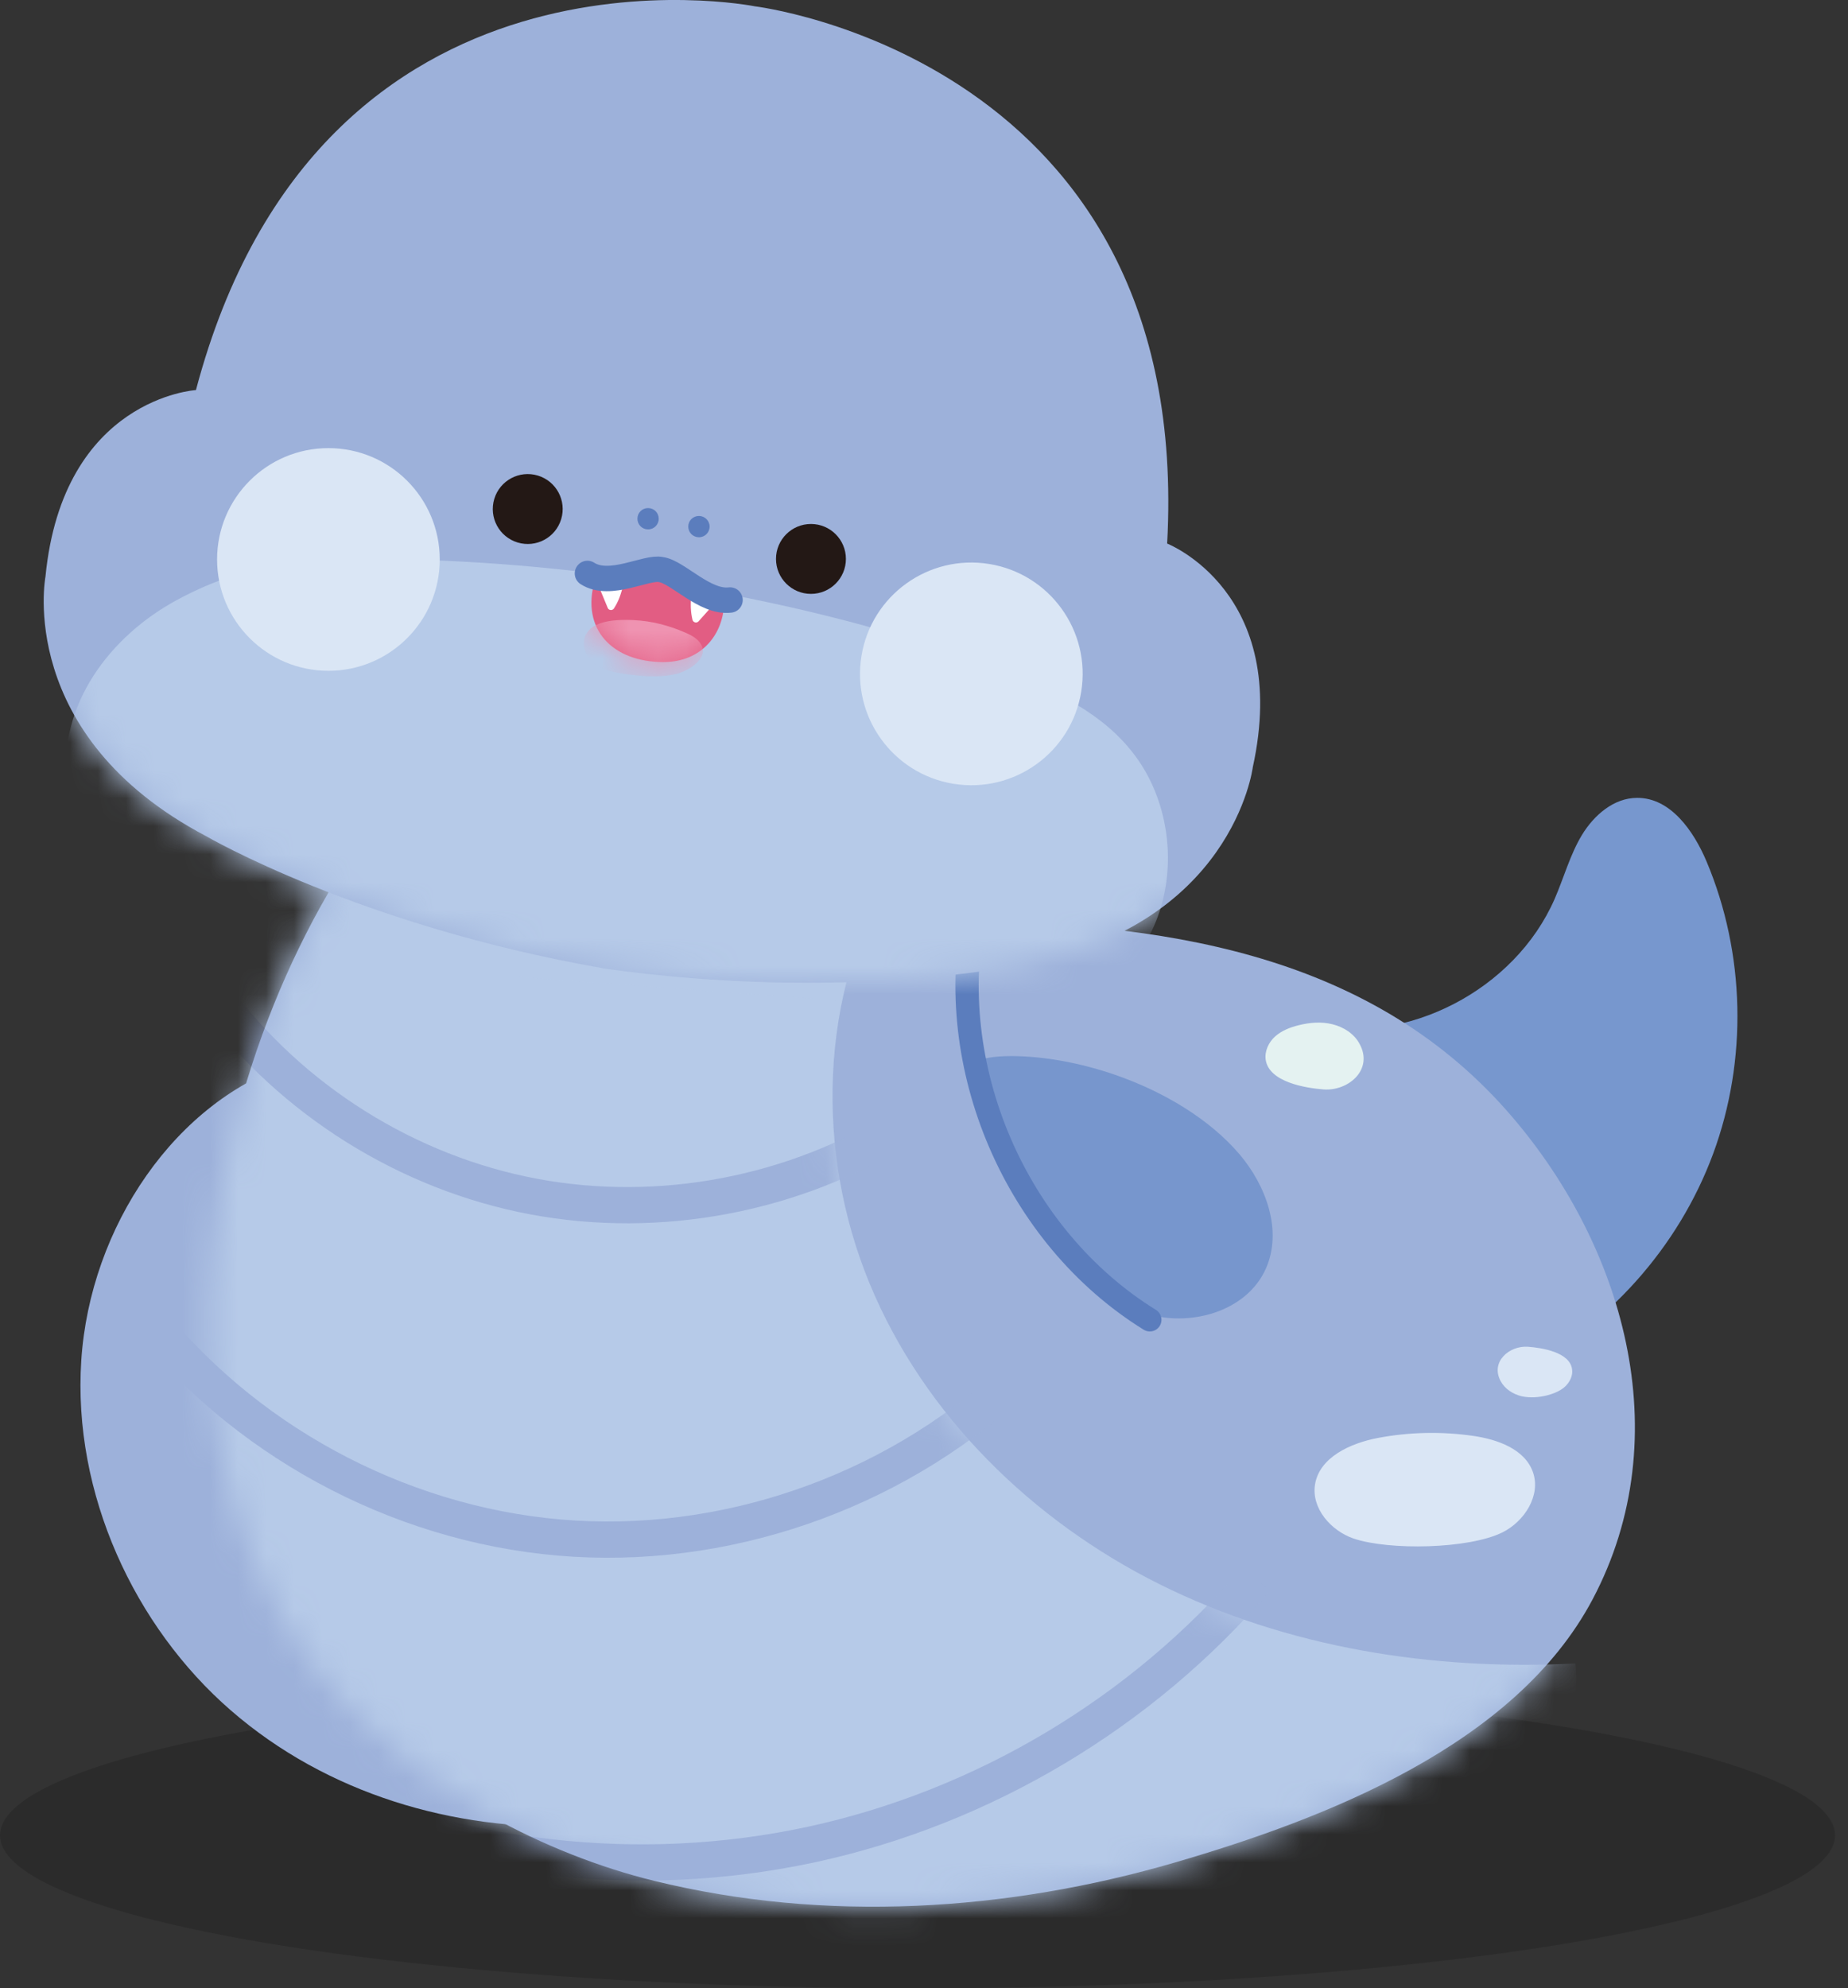 <svg width="66" height="71" viewBox="0 0 66 71" fill="none" xmlns="http://www.w3.org/2000/svg">
<rect x="0" y="0" width="66" height="71" fill="#333333" stroke="none"/>
<ellipse cx="32.769" cy="65.538" rx="32.769" ry="5.462" fill="black" fill-opacity="0.15"/>
<path d="M46.795 36.624C50.266 37.336 54.098 35.351 55.521 32.105C55.852 31.344 56.071 30.526 56.495 29.821C56.926 29.109 57.637 28.491 58.468 28.491C59.66 28.485 60.484 29.665 60.946 30.757C62.331 34.04 62.419 37.854 61.183 41.2C59.947 44.545 57.406 47.385 54.223 48.983" fill="#7797CE"/>
<path d="M10.506 37.941C6.268 39.271 3.215 43.821 2.903 48.577C2.591 53.334 4.801 58.084 8.24 61.073C11.679 64.063 16.211 65.38 20.617 65.212" fill="#9DB1DA"/>
<path d="M14.101 28.41C7.191 36.955 4.214 52.379 12.497 61.042C15.312 63.988 19.438 66.204 23.37 67.165C29.481 68.663 35.966 68.258 41.977 66.504C47.326 64.943 54.111 62.328 56.876 57.116C59.99 51.243 57.968 44.364 53.811 39.658C48.755 33.934 41.29 32.942 34.118 32.886" fill="#9DB1DA"/>

<mask id="mask0_148_19574" style="mask-type:luminance" maskUnits="userSpaceOnUse" x="7" y="28" width="52" height="41">
<path d="M14.101 28.41C7.191 36.955 4.214 52.379 12.497 61.042C15.312 63.988 19.438 66.204 23.37 67.165C29.481 68.663 35.966 68.258 41.977 66.504C47.326 64.943 54.111 62.328 56.876 57.116C59.99 51.243 57.968 44.364 53.811 39.658C48.755 33.934 41.29 32.942 34.118 32.886" fill="white"/>
</mask>
<g mask="url(#mask0_148_19574)">
<path d="M31.846 31.119C29.256 35.501 29.113 41.118 31.054 45.825C32.995 50.531 36.871 54.313 41.428 56.579C45.984 58.845 51.177 59.663 56.264 59.401C56.508 61.897 55.053 64.319 53.087 65.879C51.121 67.434 48.693 68.276 46.309 69.044C40.348 70.954 34.249 72.589 28.008 73.02C21.766 73.451 15.331 72.621 9.738 69.812C4.146 67.003 -0.523 62.072 -2.246 56.061C-3.507 51.661 -3.17 46.967 -2.539 42.429C-1.996 38.503 -1.185 34.465 1.118 31.244C3.609 27.774 7.61 25.626 11.748 24.559C15.886 23.492 20.199 23.404 24.469 23.323C26.235 23.292 28.026 23.261 29.724 23.741C31.422 24.222 33.039 25.302 33.744 26.919" fill="#B6CAE8"/>
<mask id="mask1_148_19574" style="mask-type:luminance" maskUnits="userSpaceOnUse" x="-4" y="23" width="61" height="51">
<path d="M31.846 31.119C29.256 35.501 29.113 41.118 31.054 45.825C32.995 50.531 36.871 54.313 41.428 56.579C45.984 58.845 51.177 59.663 56.264 59.401C56.508 61.897 55.053 64.319 53.087 65.879C51.121 67.434 48.693 68.276 46.309 69.044C40.348 70.954 34.249 72.589 28.008 73.02C21.766 73.451 15.331 72.621 9.738 69.812C4.146 67.003 -0.523 62.072 -2.246 56.061C-3.507 51.661 -3.17 46.967 -2.539 42.429C-1.996 38.503 -1.185 34.465 1.118 31.244C3.609 27.774 7.61 25.626 11.748 24.559C15.886 23.492 20.199 23.404 24.469 23.323C26.235 23.292 28.026 23.261 29.724 23.741C31.422 24.222 33.039 25.302 33.744 26.919" fill="white"/>
</mask>
<g mask="url(#mask1_148_19574)">
<path d="M32.245 40.226C28.369 42.66 23.563 43.572 19.063 42.729C14.563 41.886 10.418 39.29 7.69 35.613" stroke="#9DB1DA" stroke-width="1.294" stroke-miterlimit="10"/>
</g>
<mask id="mask2_148_19574" style="mask-type:luminance" maskUnits="userSpaceOnUse" x="-4" y="23" width="61" height="51">
<path d="M31.846 31.119C29.256 35.501 29.113 41.118 31.054 45.825C32.995 50.531 36.871 54.313 41.428 56.579C45.984 58.845 51.177 59.663 56.264 59.401C56.508 61.897 55.053 64.319 53.087 65.879C51.121 67.434 48.693 68.276 46.309 69.044C40.348 70.954 34.249 72.589 28.008 73.02C21.766 73.451 15.331 72.621 9.738 69.812C4.146 67.003 -0.523 62.072 -2.246 56.061C-3.507 51.661 -3.17 46.967 -2.539 42.429C-1.996 38.503 -1.185 34.465 1.118 31.244C3.609 27.774 7.61 25.626 11.748 24.559C15.886 23.492 20.199 23.404 24.469 23.323C26.235 23.292 28.026 23.261 29.724 23.741C31.422 24.222 33.039 25.302 33.744 26.919" fill="white"/>
</mask>
<g mask="url(#mask2_148_19574)">
<path d="M36.49 49.021C32.295 53.084 26.353 55.287 20.523 54.944C14.688 54.601 9.051 51.711 5.362 47.179" stroke="#9DB1DA" stroke-width="1.294" stroke-miterlimit="10"/>
</g>
<mask id="mask3_148_19574" style="mask-type:luminance" maskUnits="userSpaceOnUse" x="-4" y="23" width="61" height="51">
<path d="M31.846 31.119C29.256 35.501 29.113 41.118 31.054 45.825C32.995 50.531 36.871 54.313 41.428 56.579C45.984 58.845 51.177 59.663 56.264 59.401C56.508 61.897 55.053 64.319 53.087 65.879C51.121 67.434 48.693 68.276 46.309 69.044C40.348 70.954 34.249 72.589 28.008 73.02C21.766 73.451 15.331 72.621 9.738 69.812C4.146 67.003 -0.523 62.072 -2.246 56.061C-3.507 51.661 -3.17 46.967 -2.539 42.429C-1.996 38.503 -1.185 34.465 1.118 31.244C3.609 27.774 7.61 25.626 11.748 24.559C15.886 23.492 20.199 23.404 24.469 23.323C26.235 23.292 28.026 23.261 29.724 23.741C31.422 24.222 33.039 25.302 33.744 26.919" fill="white"/>
</mask>
<g mask="url(#mask3_148_19574)">

<path d="M44.854 56.392C40.778 61.161 35.104 64.544 28.975 65.867C22.839 67.19 16.279 66.448 10.599 63.782" stroke="#9DB1DA" stroke-width="1.294" stroke-miterlimit="10"/>
</g>
</g>
<path d="M39.836 38.385C41.565 38.984 43.2 39.964 44.268 41.218C45.223 42.342 45.809 43.952 45.21 45.3C44.524 46.848 42.47 47.416 40.86 46.886C39.249 46.355 38.051 45.007 37.152 43.572C36.59 42.673 34.206 38.734 34.893 37.941C35.074 37.729 35.848 37.711 36.129 37.711C37.296 37.717 38.594 37.954 39.836 38.385Z" fill="#7796CD"/>
<path d="M34.811 32.542C33.65 38.06 36.272 44.164 41.065 47.129" stroke="#5B7DBD" stroke-width="0.832" stroke-miterlimit="10" stroke-linecap="round" stroke-linejoin="round"/>
<path d="M53.661 54.719C54.448 54.326 55.041 53.396 54.747 52.566C54.454 51.742 53.48 51.399 52.613 51.274C51.483 51.111 50.328 51.136 49.205 51.349C48.231 51.536 47.12 52.035 46.964 53.015C46.833 53.858 47.526 54.657 48.337 54.938C49.598 55.368 52.45 55.319 53.661 54.719Z" fill="#DAE6F5"/>
<path d="M56.145 48.889C56.183 49.12 56.064 49.358 55.889 49.52C55.714 49.676 55.49 49.763 55.259 49.826C54.959 49.901 54.641 49.926 54.335 49.857C54.035 49.782 53.748 49.601 53.599 49.326C53.218 48.634 53.898 48.047 54.566 48.091C55.072 48.128 56.058 48.284 56.145 48.889Z" fill="#DAE6F5"/>
<path d="M45.203 37.842C45.16 37.536 45.309 37.217 45.54 37.011C45.771 36.805 46.071 36.687 46.371 36.612C46.77 36.512 47.188 36.475 47.588 36.575C47.987 36.674 48.362 36.912 48.555 37.274C49.061 38.191 48.162 38.965 47.276 38.903C46.62 38.853 45.322 38.641 45.203 37.842Z" fill="#E4F2F1"/>
<path d="M21.51 34.577C30.236 35.807 36.428 34.452 36.428 34.452C44.03 33.135 44.742 27.399 44.742 27.399C46.115 21.139 41.684 19.41 41.684 19.41C42.632 2.07 26.934 0.222 26.934 0.222H26.941C26.941 0.222 11.442 -2.861 6.998 13.929C6.998 13.929 2.248 14.21 1.624 20.589C1.624 20.589 0.538 26.263 7.36 29.858C7.36 29.858 12.834 33.054 21.516 34.571" fill="#9DB1DA"/>

<mask id="mask4_148_19574" style="mask-type:luminance" maskUnits="userSpaceOnUse" x="1" y="0" width="45" height="36">
<path d="M21.51 34.577C30.236 35.807 36.428 34.452 36.428 34.452C44.03 33.135 44.742 27.399 44.742 27.399C46.115 21.139 41.684 19.41 41.684 19.41C42.632 2.07 26.934 0.222 26.934 0.222H26.941C26.941 0.222 11.442 -2.861 6.998 13.929C6.998 13.929 2.248 14.21 1.624 20.589C1.624 20.589 0.538 26.263 7.36 29.858C7.36 29.858 12.834 33.054 21.516 34.571" fill="white"/>
</mask>
<g mask="url(#mask4_148_19574)">

<path d="M37.464 36.287C39.249 35.863 40.797 34.409 41.409 32.561C42.021 30.713 41.69 28.541 40.554 27.006C39.424 25.47 37.658 24.653 35.941 23.991C29.444 21.488 21.473 20.14 14.538 19.978C11.467 19.903 9.096 19.922 6.318 21.426C3.946 22.705 2.074 25.152 2.386 27.961C2.429 28.367 2.523 28.766 2.648 29.153C3.247 30.994 4.776 32.355 6.455 33.123C8.134 33.891 9.969 34.147 11.78 34.39" fill="#B6CAE8"/>
</g>
<path d="M20.042 18.539C20.242 17.879 19.869 17.182 19.209 16.982C18.549 16.783 17.853 17.155 17.653 17.815C17.453 18.475 17.826 19.172 18.486 19.372C19.146 19.572 19.843 19.199 20.042 18.539Z" fill="#231815"/>
<path d="M23.526 18.523C23.526 18.735 23.358 18.904 23.145 18.904C22.933 18.904 22.765 18.735 22.765 18.523C22.765 18.311 22.933 18.143 23.145 18.143C23.358 18.143 23.526 18.311 23.526 18.523Z" fill="#5B7DBD"/>
<path d="M25.343 18.804C25.343 19.016 25.174 19.185 24.962 19.185C24.75 19.185 24.581 19.016 24.581 18.804C24.581 18.592 24.75 18.424 24.962 18.424C25.168 18.424 25.343 18.592 25.343 18.804Z" fill="#5B7DBD"/>
<path d="M28.963 21.207C29.652 21.207 30.211 20.648 30.211 19.959C30.211 19.27 29.652 18.711 28.963 18.711C28.273 18.711 27.714 19.27 27.714 19.959C27.714 20.648 28.273 21.207 28.963 21.207Z" fill="#231815"/>
<path d="M38.615 24.701C38.967 22.533 37.495 20.491 35.328 20.139C33.16 19.788 31.118 21.259 30.766 23.427C30.414 25.595 31.886 27.637 34.054 27.989C36.221 28.34 38.264 26.869 38.615 24.701Z" fill="#DAE6F5"/>
<path d="M11.729 23.954C13.925 23.954 15.705 22.174 15.705 19.978C15.705 17.782 13.925 16.002 11.729 16.002C9.533 16.002 7.753 17.782 7.753 19.978C7.753 22.174 9.533 23.954 11.729 23.954Z" fill="#DAE6F5"/>
<path d="M25.861 21.469C25.861 22.637 25.062 23.642 23.695 23.642C21.891 23.642 20.736 22.481 21.242 20.733L23.414 20.483L25.861 21.469Z" fill="#E25D83"/>

<mask id="mask5_148_19574" style="mask-type:luminance" maskUnits="userSpaceOnUse" x="21" y="20" width="5" height="4">
<path d="M25.861 21.469C25.861 22.637 25.062 23.642 23.695 23.642C21.891 23.642 20.736 22.481 21.242 20.733L23.414 20.483L25.861 21.469Z" fill="white"/>
</mask>
<g mask="url(#mask5_148_19574)">

<path d="M21.866 22.162C21.466 22.212 21.086 22.343 20.917 22.674C20.748 23.005 20.911 23.429 21.192 23.666C21.473 23.904 21.853 23.997 22.215 24.053C22.827 24.147 23.551 24.216 24.157 24.066C24.593 23.954 25.399 23.485 24.993 22.942C24.868 22.78 24.681 22.68 24.494 22.599C23.901 22.337 23.264 22.169 22.615 22.143C22.403 22.131 22.128 22.131 21.866 22.162Z" fill="#EF93B1"/>
</g>
<path d="M21.329 20.802L21.704 21.707C21.741 21.8 21.872 21.813 21.928 21.725C22.078 21.488 22.178 21.251 22.278 20.802" fill="white"/>
<path d="M25.605 21.451L24.949 22.187C24.881 22.262 24.756 22.231 24.731 22.131C24.668 21.857 24.649 21.601 24.7 21.139" fill="white"/>
<path d="M20.98 20.477C21.785 20.995 23.095 20.221 23.607 20.34C24.194 20.415 25.174 21.538 26.073 21.426" stroke="#5B7DBD" stroke-width="0.907" stroke-miterlimit="10" stroke-linecap="round" stroke-linejoin="round"/>
</svg>
